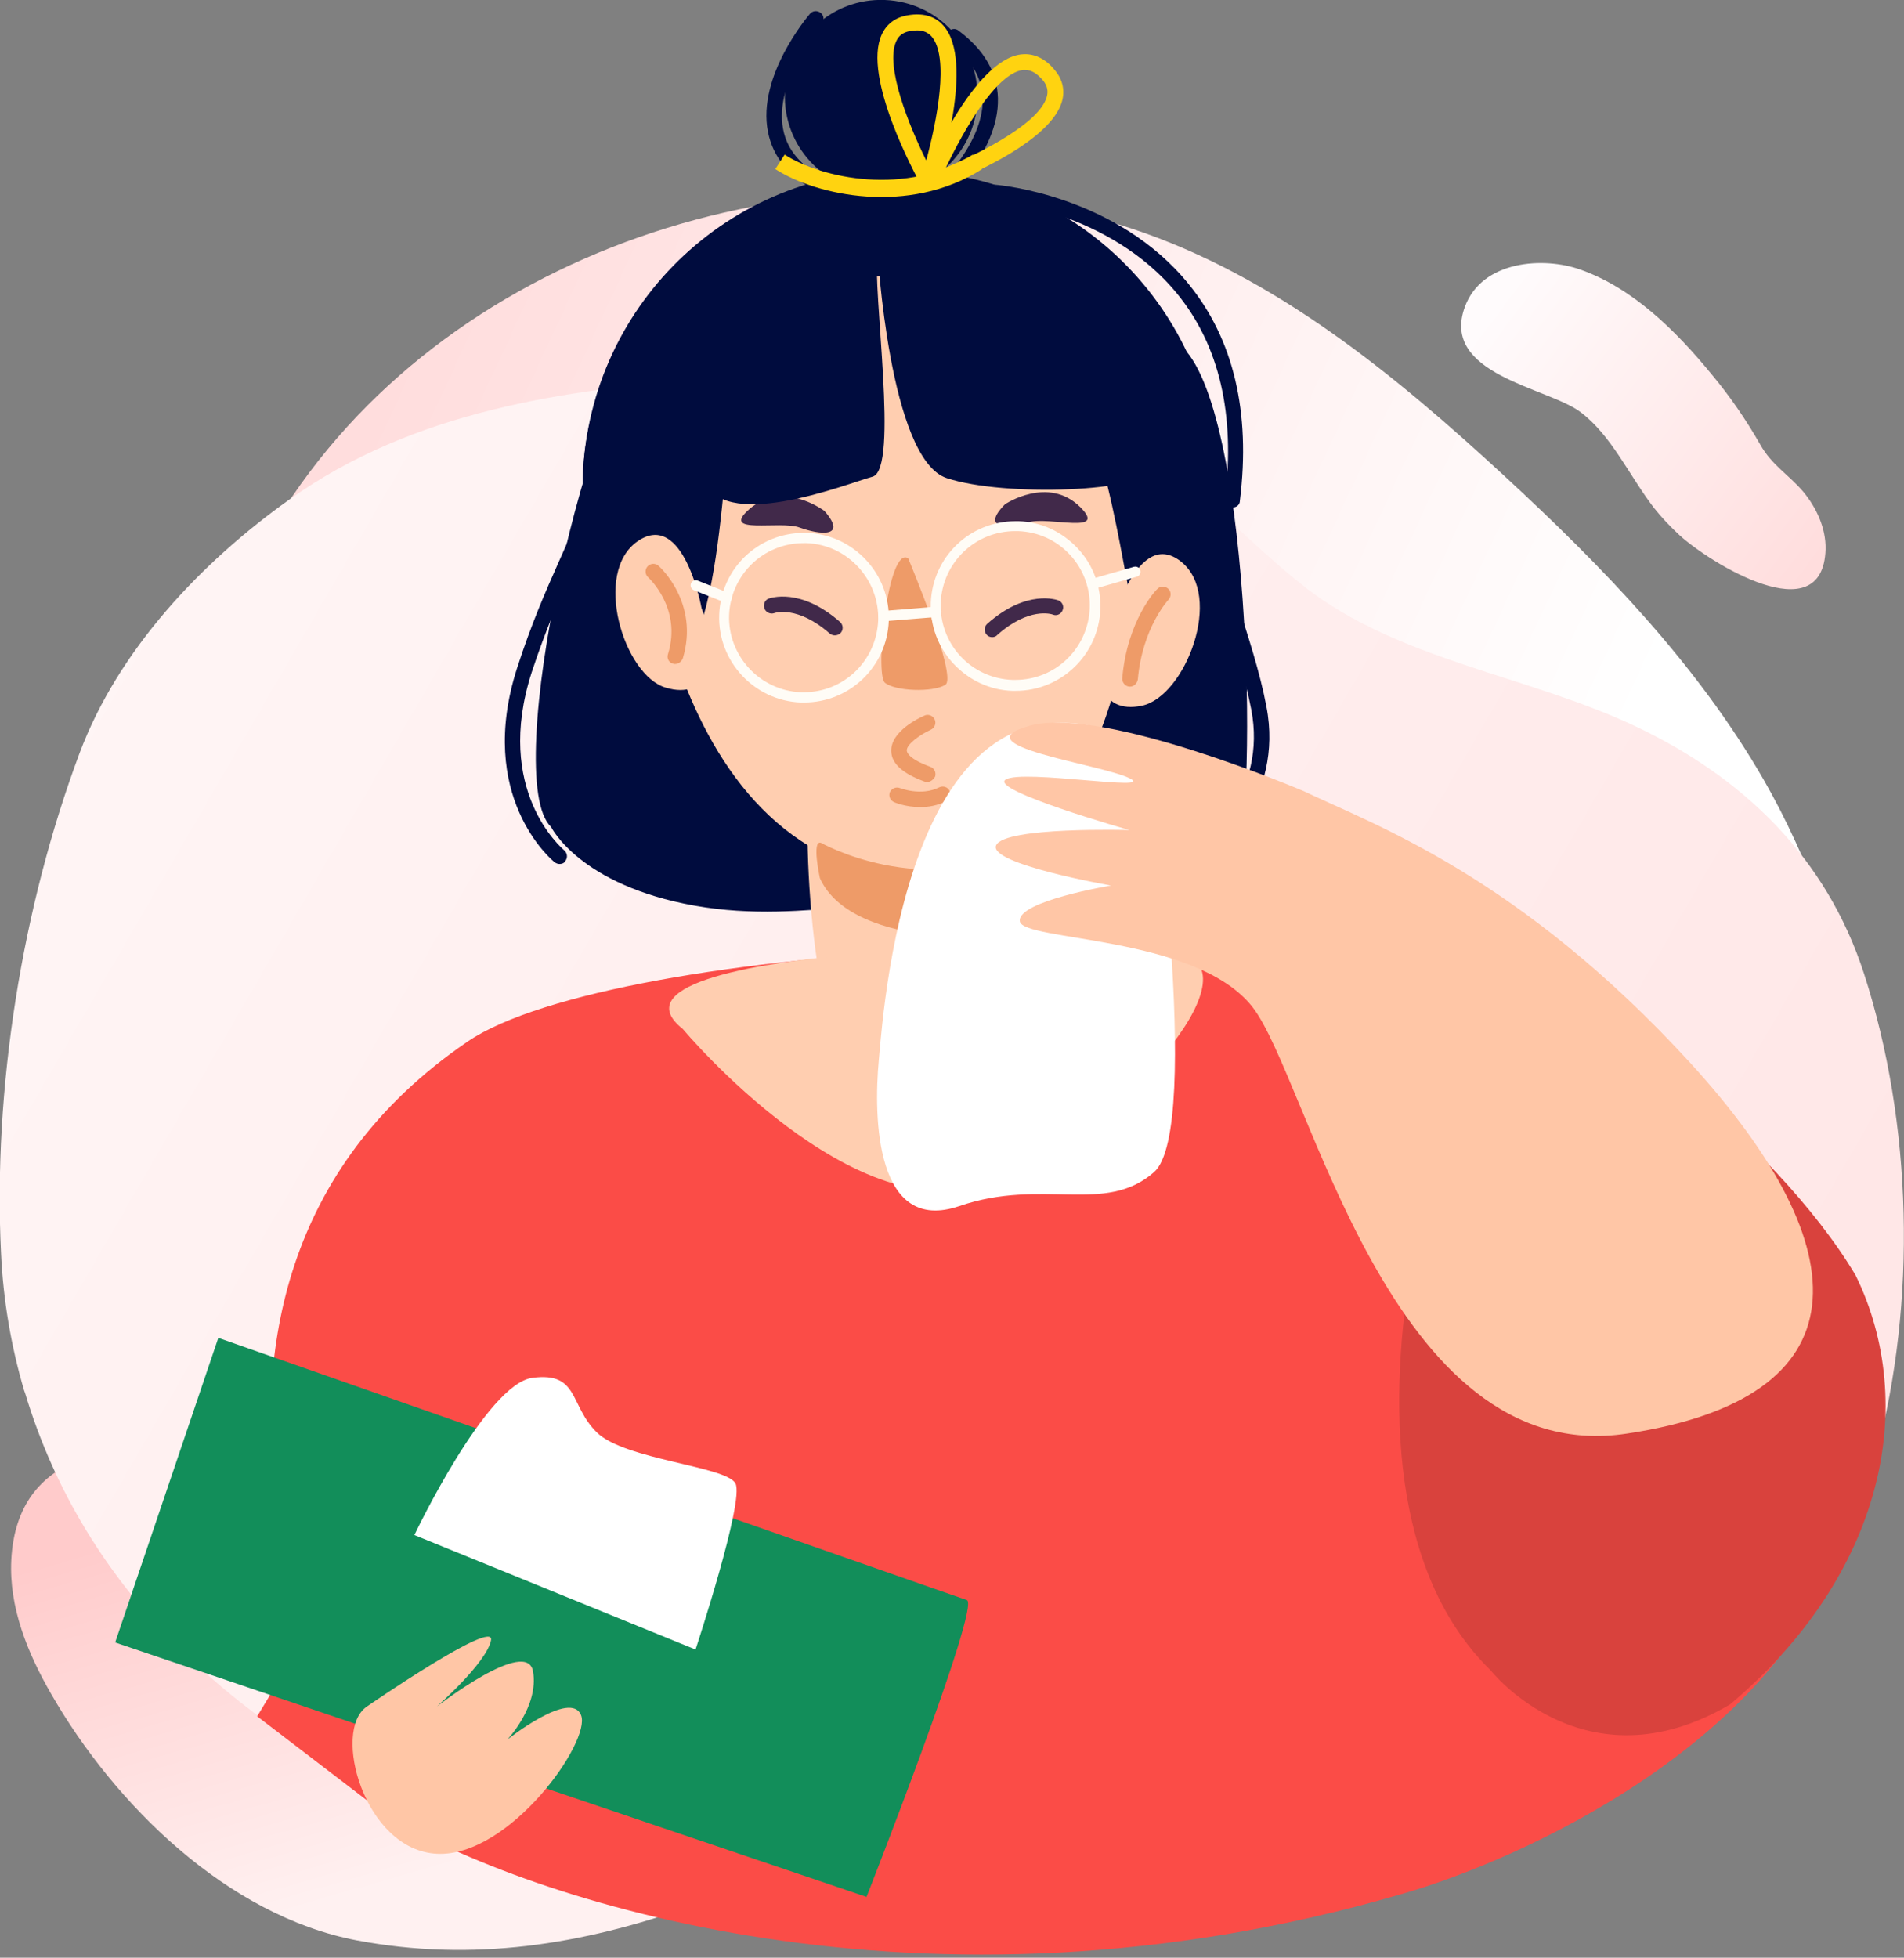 <svg width="539" height="554" viewBox="0 0 539 554" fill="none" xmlns="http://www.w3.org/2000/svg">
<rect x="0" y="0" width="539" height="554" fill="#808080" stroke="none"/>
<g clip-path="url(#clip0)">
<path d="M195.4 539.5C164.8 550.3 134 555.3 101 549.1C64.3 542.1 32.5 510.7 14.5 479.4C7.8 467.8 2.5 454.8 3.2 441.4C4.8 410.4 34 407 58.8 412C72.8 414.8 85.6 421.2 98.3 427.6C119.4 438.1 144.1 443.3 163 457.9C169.3 462.8 174.1 468.7 181.5 472.3C193 477.9 206.1 480.5 217.8 485.6C227.9 489.9 239.1 497.1 239.1 508.1C239.1 519.3 227.4 526.5 217.1 531C209.9 534 202.6 536.9 195.4 539.5Z" fill="url(#paint0_linear)"/>
<path d="M82.8 140.4C132.9 66.6 236.4 37 320.4 64.7C360.9 78.1 394.8 106 426.1 134.9C453.7 160.4 480.4 187.9 499.3 220.7C512.2 243.1 521.4 269.9 527.9 295C537.6 332.5 528.8 380.8 480.3 377.3C468.9 376.5 459.1 372.4 448.4 368.8C439.8 365.9 431.4 367.6 422.4 366.2C399.9 362.6 378.3 354.4 357.8 344.7C316.1 324.9 277.9 298 235 280.7C199.8 266.5 162.2 259.2 124.3 259.1C108.3 259.1 91.5 260.2 77.2 253C41.9 235.3 57.8 187.7 71 161C74.4 153.8 78.4 146.9 82.8 140.4Z" fill="url(#paint1_linear)"/>
<path d="M475.5 151.5C483.7 159 516.1 179.4 516.8 155.4C516.9 149.4 514.2 143.7 510.6 139.3C506.4 134.3 501.6 131.7 498.3 125.8C494.3 118.8 489.7 112.1 484.6 106C474.2 93.3 462.1 81.5 447.4 76.3C437.1 72.6 419.6 73.6 414.7 86.8C407.6 106 438.1 109.6 447.4 116.6C456.2 123.2 461.2 134.6 468.2 143.7C470.4 146.5 472.9 149.1 475.5 151.5Z" fill="url(#paint2_linear)"/>
<path d="M323 128.1C340.5 138.4 353.6 153.8 369.5 166.2C396 186.8 432.3 191.1 462.7 205.4C493.7 220 517.1 242.8 527.7 275.6C541.4 317.9 542.7 368.3 531.1 411.8C518.3 459.7 488.3 491.5 444.3 512.7C400.4 533.9 351.8 543.8 303.3 545.8C298.6 546 293.9 546.1 289.3 546.1C183.9 546.8 43.7 509.7 7.8 396.5C7.5 395.5 7.2 394.4 6.8 393.4C3.1 380.8 0.9 367.8 0.3 354.7C-2 308.2 6.2 256.8 22.5 213.2C33.5 183.8 57.1 159 82 141.3C117 116.4 159.7 110.1 202.2 107.1C233.7 104.9 269 104.1 298.8 116.1C307.2 119.5 315.3 123.5 323 128.1Z" fill="url(#paint3_linear)"/>
<path d="M396.4 536.1C261.3 575.4 148.8 537.5 109.4 513.7L72.8 485.7L85.5 464.7L164.3 457.7L295.1 450.7L400.6 471.7L510.3 435.2H521.6C504.7 492.4 431.1 526.3 396.4 536.1Z" fill="#FB4C47"/>
<path d="M102.9 504.6H436.3C436.3 504.6 448 312.9 405.5 284.9C363 256.9 173.6 266.5 132.3 294.8C27.3 366.5 102.9 504.6 102.9 504.6Z" fill="#FB4C47"/>
<path d="M158.4 244.5C157.9 244.5 157.4 244.3 157 244C156.1 243.3 134.7 225.3 146.4 189C150.5 176.3 154.5 167.3 158 159.4C164.4 145.1 169 134.8 169.8 112.8C169.8 111.6 170.9 110.7 172.1 110.7C173.3 110.8 174.2 111.8 174.2 113C173.3 135.9 168.3 147.1 162 161.2C158.5 169 154.6 177.9 150.5 190.3C139.8 223.6 158.9 239.9 159.7 240.6C160.6 241.4 160.8 242.7 160 243.7C159.7 244.3 159 244.5 158.4 244.5Z" fill="#000C3E"/>
<path d="M276.7 28.3C276.1 43.3 263.5 55.1 248.4 54.5C233.4 53.9 221.6 41.3 222.2 26.2C222.8 11.2 235.4 -0.6 250.5 -6.6394e-05C265.6 0.6 277.3 13.2 276.7 28.3Z" fill="#000C3E"/>
<path d="M156 234C156 234 164 250.5 196.7 256.3C229.4 262.1 255 250.3 280.2 259.4C305.4 268.5 341.8 256.6 349.1 246C356.3 235.4 354.8 118.1 334.9 98.4C315 78.7 210.8 62.3 188.3 85.3C165.6 108.4 141.7 220.7 156 234Z" fill="#000C3E"/>
<path d="M344.5 141.4C342.6 191 300.9 229.7 251.4 227.8C201.8 225.9 163.1 184.2 165 134.7C166.9 85.1 208.6 46.4 258.1 48.3C307.7 50.1 346.4 91.8 344.5 141.4Z" fill="#000C3E"/>
<path d="M291.6 216.5C291.6 216.5 297.4 286.5 291.6 294.2C285.8 302 248.8 296.1 239.1 294.2C229.4 292.3 225.5 216.5 231.3 216.5C237.2 216.5 290.5 200.9 291.6 216.5Z" fill="#FFCEB0"/>
<path d="M181.4 134.7C181.4 134.7 185.1 243.8 258.8 248.5C332.5 253.2 332.5 99.6 305.8 84.9C279.1 70.2 167.8 73 181.4 134.7Z" fill="#FFCEB0"/>
<path d="M257.1 158C257.1 158 271.2 191.6 267.6 193.8C264 196 253.4 195.6 250.5 193.2C247.6 190.7 251.4 154.2 257.1 158Z" fill="#EE9B68"/>
<path d="M239.5 76.5C239.5 76.5 213.1 89.3 208 113.3C203 137.3 205.6 198.8 177.6 195.9C177.6 195.9 123.3 74.3 239.5 76.5Z" fill="#000C3E"/>
<path d="M253.4 77C251 78.7 280.7 78.6 297.6 99.2C314.6 119.8 318.6 171.1 321.2 172.1C323.8 173.1 334.3 108.4 315.7 89C297.1 69.6 267 67.2 253.4 77Z" fill="#000C3E"/>
<path d="M232.4 238.5C232.4 238.5 261.1 254.8 290.9 239.6C290.9 239.6 293.2 257.9 290.9 262.1C288.6 266.3 241.4 269.3 232.1 248.5C232.1 248.5 229.7 237.6 232.4 238.5Z" fill="#EE9B68"/>
<path d="M314.9 176.5C314.9 176.5 322 149.2 334.3 158.9C346.6 168.6 335.5 197.1 323.3 199.7C311.1 202.3 308.1 190.6 314.9 176.5Z" fill="#FFCEB0"/>
<path d="M198.6 172.1C198.6 172.1 193.6 144.3 180.6 153.1C167.6 161.9 176.6 191.2 188.5 194.6C200.4 198.2 204.2 186.7 198.6 172.1Z" fill="#FFCEB0"/>
<path d="M284.5 142.7C284.5 142.7 296.7 134.5 305.8 143.5C313.7 151.4 297 146.1 291.2 147.8C285.3 149.5 277.5 149.8 284.5 142.7Z" fill="#41294A"/>
<path d="M233.4 144.6C233.4 144.6 221.7 135.7 212.1 144.1C203.7 151.5 220.8 147.2 226.4 149.3C232.2 151.4 240 152.2 233.4 144.6Z" fill="#41294A"/>
<path d="M227.5 153.7C216.1 153.7 206.9 162.6 206.4 174C206 185.6 215.1 195.4 226.7 195.9H227.5C238.9 195.9 248.1 187 248.6 175.6C249 164 239.9 154.1 228.3 153.7H227.5ZM227.6 198.8H226.7C213.5 198.3 203.1 187.1 203.6 173.9C204.1 160.9 214.6 150.8 227.6 150.8H228.5C241.7 151.3 252.1 162.5 251.6 175.7C251.1 188.7 240.5 198.8 227.6 198.8Z" fill="#FFFCF6"/>
<path d="M287.4 150.3C276 150.3 266.8 159.2 266.3 170.6C266.1 176.2 268.1 181.6 271.9 185.7C275.7 189.8 281 192.2 286.6 192.4H287.4C298.8 192.4 308 183.5 308.5 172.1C308.7 166.5 306.7 161.1 302.9 157C299.1 152.9 293.9 150.5 288.2 150.3H287.4ZM287.5 195.5H286.6C280.2 195.3 274.3 192.5 269.9 187.8C265.5 183.1 263.3 177 263.5 170.6C264 157.6 274.5 147.5 287.5 147.5H288.4C294.8 147.7 300.7 150.5 305.1 155.2C309.5 159.9 311.7 166 311.5 172.4C311 185.3 300.4 195.5 287.5 195.5Z" fill="#FFFCF6"/>
<path d="M205.7 170.6C205.5 170.6 205.3 170.6 205.2 170.5L196.4 167C195.7 166.7 195.3 165.9 195.6 165.1C195.9 164.4 196.7 164 197.5 164.3L206.3 167.8C207 168.1 207.4 168.9 207.1 169.7C206.8 170.3 206.3 170.6 205.7 170.6Z" fill="#FFFCF6"/>
<path d="M309.2 166.8C308.6 166.8 308 166.4 307.8 165.7C307.6 164.9 308 164.1 308.8 163.9L321 160.4C321.8 160.2 322.6 160.6 322.8 161.4C323 162.2 322.6 163 321.8 163.2L309.6 166.7C309.4 166.8 309.3 166.8 309.2 166.8Z" fill="#FFFCF6"/>
<path d="M248.4 70.8C248.4 70.8 251.7 129.9 268 135.3C284.3 140.7 324.4 139.2 326.3 132.7C328.2 126.2 295.2 74.2 271.6 65.9C230.1 51.3 194.2 118.8 199 135C203.7 151.3 239.4 137 247 134.9C254.6 132.8 246.9 82.5 248.4 70.8Z" fill="#000C3E"/>
<path d="M250.1 175.8C249.3 175.8 248.7 175.2 248.7 174.5C248.6 173.7 249.2 173 250 172.9L264.9 171.7C265.8 171.6 266.4 172.2 266.5 173C266.6 173.8 266 174.5 265.2 174.6L250.3 175.8C250.2 175.8 250.1 175.8 250.1 175.8Z" fill="#FFFCF6"/>
<path d="M232.5 54.5C232.2 54.5 231.8 54.4 231.5 54.3C223.5 50.2 218.8 44.5 217.4 37.3C214.3 21.5 228.7 4.6 229.3 3.9C230.1 3 231.4 2.9 232.4 3.7C233.3 4.5 233.4 5.8 232.6 6.8C232.5 7 219 22.9 221.7 36.6C222.8 42.4 226.8 47.1 233.6 50.6C234.7 51.2 235.1 52.5 234.5 53.5C234 54.1 233.3 54.5 232.5 54.5Z" fill="#000C3E"/>
<path d="M263.9 59.4C263.3 59.4 262.7 59.1 262.2 58.6C261.4 57.7 261.6 56.3 262.5 55.5C262.7 55.4 278.5 41.9 278.2 27.9C278 22 274.9 16.7 268.8 12.1C267.8 11.4 267.6 10 268.4 9.1C269.1 8.1 270.5 7.9 271.4 8.7C278.6 14.1 282.3 20.5 282.5 27.8C282.9 43.9 266 58.2 265.3 58.8C264.9 59.2 264.4 59.4 263.9 59.4Z" fill="#000C3E"/>
<path d="M341.8 242.7C341.2 242.7 340.5 242.4 340.1 241.9C339.4 241 339.5 239.6 340.5 238.9C341.2 238.3 358.8 224.3 354.2 200.7C352.4 191.4 349.1 181.2 345.6 170.3C339.5 151.4 333.2 131.9 333.1 113C333.1 111.8 334.1 110.8 335.3 110.8C336.5 110.8 337.5 111.8 337.5 113C337.6 131.2 343.8 150.4 349.8 169C353.3 180 356.7 190.3 358.5 199.9C363.6 226.2 344 241.8 343.2 242.4C342.7 242.6 342.2 242.7 341.8 242.7Z" fill="#000C3E"/>
<path d="M349 143.6C348.9 143.6 348.8 143.6 348.7 143.6C347.5 143.5 346.7 142.4 346.8 141.2C349.7 117.3 345.2 97.8 333.3 83.2C314.1 59.6 282 56.7 281.6 56.7C280.4 56.6 279.5 55.5 279.6 54.3C279.7 53.1 280.8 52.2 281.9 52.3C283.3 52.4 316.2 55.4 336.5 80.4C349.2 96 354.1 116.6 351 141.7C351 142.8 350.1 143.6 349 143.6Z" fill="#000C3E"/>
<path d="M260.5 228.4C256.4 228.4 253.3 227.1 253.1 227C252 226.5 251.5 225.3 251.9 224.2C252.4 223.1 253.7 222.6 254.7 223C254.8 223 260.7 225.4 265.9 222.8C267 222.3 268.3 222.7 268.8 223.8C269.3 224.9 268.9 226.2 267.8 226.7C265.4 228 262.8 228.4 260.5 228.4Z" fill="#EE9B68"/>
<path d="M191.1 187.9C190.9 187.9 190.7 187.9 190.5 187.8C189.3 187.5 188.7 186.2 189.1 185.1C193.1 172.1 183.6 163.5 183.5 163.4C182.6 162.6 182.5 161.2 183.3 160.3C184.1 159.4 185.5 159.3 186.4 160.1C186.9 160.5 198 170.7 193.3 186.3C192.9 187.3 192 187.9 191.1 187.9Z" fill="#EE9B68"/>
<path d="M319.9 194.3C319.8 194.3 319.8 194.3 319.7 194.3C318.5 194.2 317.6 193.1 317.7 191.9C319.1 175.6 327.2 167 327.6 166.7C328.4 165.8 329.8 165.8 330.7 166.6C331.6 167.4 331.6 168.8 330.8 169.7C330.7 169.8 323.4 177.6 322.1 192.3C321.9 193.4 321 194.3 319.9 194.3Z" fill="#EE9B68"/>
<path d="M193.3 291.2C193.3 291.2 242.6 350.2 280.7 334.4C318.7 318.6 354.4 275.9 335.2 270.2C316.1 264.5 163.4 267.5 193.3 291.2Z" fill="#FFCEB0"/>
<path d="M325.7 211.7C325.7 211.7 340.6 319.5 326.7 331.7C312.8 343.9 295.2 333.2 271.6 341.3C248 349.4 247.2 316.6 248.8 299.8C250.3 283 258 176.2 325.7 211.7Z" fill="white"/>
<path d="M61.8 378.6L32.6 464.8L245.3 536.8C245.3 536.8 277.8 454.2 273.7 452.8C269.7 451.5 61.8 378.6 61.8 378.6Z" fill="#128E5A"/>
<path d="M103.9 482.9C103.9 482.9 140.3 457.8 139 464.2C137.7 470.6 123.7 482.9 123.7 482.9C123.7 482.9 149.2 463.1 150.9 473C152.6 482.9 143.6 492.3 143.6 492.3C143.6 492.3 161.6 478 164.5 485.4C167.4 492.8 144.2 525.6 123.7 524.6C103.1 523.6 93.8 489.6 103.9 482.9Z" fill="#FFC6A6"/>
<path d="M117.3 434.4L196.9 466.8C196.9 466.8 210.8 424.7 208.2 419.8C205.6 414.9 176.9 413.1 169 405.4C161.1 397.7 164 388.2 150.8 389.9C137.7 391.5 117.3 434.4 117.3 434.4Z" fill="white"/>
<path d="M262.5 221.3C262.3 221.3 262 221.3 261.8 221.2C255.5 218.9 252.4 216.1 252.3 212.6C252.1 207 260.1 203.2 261.7 202.5C262.8 202 264.1 202.5 264.6 203.6C265.1 204.7 264.6 206 263.5 206.5C260.6 207.8 256.6 210.6 256.7 212.4C256.7 212.9 257.3 214.8 263.4 217C264.5 217.4 265.1 218.7 264.7 219.8C264.2 220.7 263.3 221.3 262.5 221.3Z" fill="#EE9B68"/>
<path d="M236.3 179.8C235.8 179.8 235.3 179.6 234.9 179.3C225.8 171.3 219.4 173.4 219.2 173.5C218.1 173.9 216.8 173.3 216.4 172.2C216 171.1 216.5 169.8 217.6 169.4C218 169.3 226.5 166.1 237.8 176C238.7 176.8 238.8 178.2 238 179.1C237.5 179.6 236.9 179.8 236.3 179.8Z" fill="#41294A"/>
<path d="M280.9 180.3C280.3 180.3 279.7 180.1 279.3 179.6C278.5 178.7 278.6 177.3 279.5 176.5C290.7 166.6 299.3 169.8 299.6 169.9C300.7 170.3 301.3 171.6 300.8 172.7C300.4 173.8 299.1 174.4 298 173.9C297.7 173.8 291.3 171.7 282.3 179.7C282 180.1 281.4 180.3 280.9 180.3Z" fill="#41294A"/>
<path d="M421.9 472.6C421.9 472.6 448.6 506.6 489.8 482.3C533.4 445.5 543.2 397.4 525.3 360.9C502.3 322.2 445.5 279.6 431 279.6C416.5 279.7 365.8 417.7 421.9 472.6Z" fill="#D9423D"/>
<path d="M369.1 223.9C369.1 223.9 312.7 199.8 291.8 205.3C270.9 210.9 311.4 216.2 319.7 220.2C327.9 224.2 289.5 217.6 284.7 220.6C279.9 223.6 319.7 234.9 319.7 234.9C319.7 234.9 284.4 233.9 282 239.2C279.6 244.5 314.5 250.6 314.5 250.6C314.5 250.6 287.9 255 288.7 260.7C289.4 266.4 338.5 264.6 354.5 284.9C370.5 305.2 393.2 415.9 460.5 405.7C527.8 395.6 527.1 354.1 478.6 300.9C430 247.8 388.7 233.3 369.1 223.9Z" fill="#FFC6A6"/>
<path d="M259.6 8.6C258.9 8.6 258.2 8.7 257.5 8.8C255.6 9.2 254.4 10.1 253.7 11.7C250.5 18.7 257.3 35.5 262.2 45.4C265.2 34.4 268.8 16.1 263.7 10.3C262.7 9.2 261.4 8.6 259.6 8.6ZM262.8 53.7C262 53.7 261.2 53.3 260.8 52.5C259.1 49.4 244.1 21.8 249.6 9.8C250.9 6.9 253.4 5 256.6 4.4C262.2 3.3 265.4 5.3 267.1 7.3C276 17.3 266.1 48.6 264.9 52.1C264.6 53 263.9 53.6 263 53.6C262.9 53.7 262.8 53.7 262.8 53.7Z" fill="#FFD310"/>
<path d="M290.2 19.8C290 19.8 289.8 19.8 289.6 19.8C281.9 20.8 272.7 37.1 267.8 47.4C278 43.1 294.1 34.9 296.3 27.5C296.8 25.8 296.5 24.3 295.3 22.8C293.6 20.8 292 19.8 290.2 19.8ZM263.4 53.8C262.8 53.8 262.2 53.6 261.8 53.1C261.2 52.4 261 51.5 261.3 50.7C262.7 47.3 275.7 17.1 289 15.4C291.5 15.1 295.3 15.6 298.8 20.1C300.9 22.7 301.5 25.8 300.6 28.8C296.9 41.5 267.5 52.5 264.2 53.7C263.9 53.8 263.7 53.8 263.4 53.8Z" fill="#FFD310"/>
<path d="M220.8 45.8C231.8 52.9 257 58.4 276.7 45.8" stroke="#FFD310" stroke-width="4.87"/>
</g>
<defs>
<linearGradient id="paint0_linear" x1="103.198" y1="416.044" x2="134.916" y2="526.179" gradientUnits="userSpaceOnUse">
<stop stop-color="#FFCBCB"/>
<stop offset="1" stop-color="#FFF1F1"/>
</linearGradient>
<linearGradient id="paint1_linear" x1="434.088" y1="267.329" x2="105.893" y2="115.103" gradientUnits="userSpaceOnUse">
<stop stop-color="white"/>
<stop offset="1" stop-color="#FFDDDD"/>
</linearGradient>
<linearGradient id="paint2_linear" x1="517.843" y1="154.685" x2="424.694" y2="84.82" gradientUnits="userSpaceOnUse">
<stop stop-color="#FFDDDD"/>
<stop offset="1" stop-color="#FFFBFC"/>
</linearGradient>
<linearGradient id="paint3_linear" x1="500.247" y1="480.565" x2="10.608" y2="197.017" gradientUnits="userSpaceOnUse">
<stop stop-color="#FFE6E6"/>
<stop offset="1" stop-color="#FFF5F5"/>
</linearGradient>
<clipPath id="clip0">
<rect width="539" height="553.1" fill="white"/>
</clipPath>
</defs>
</svg>

